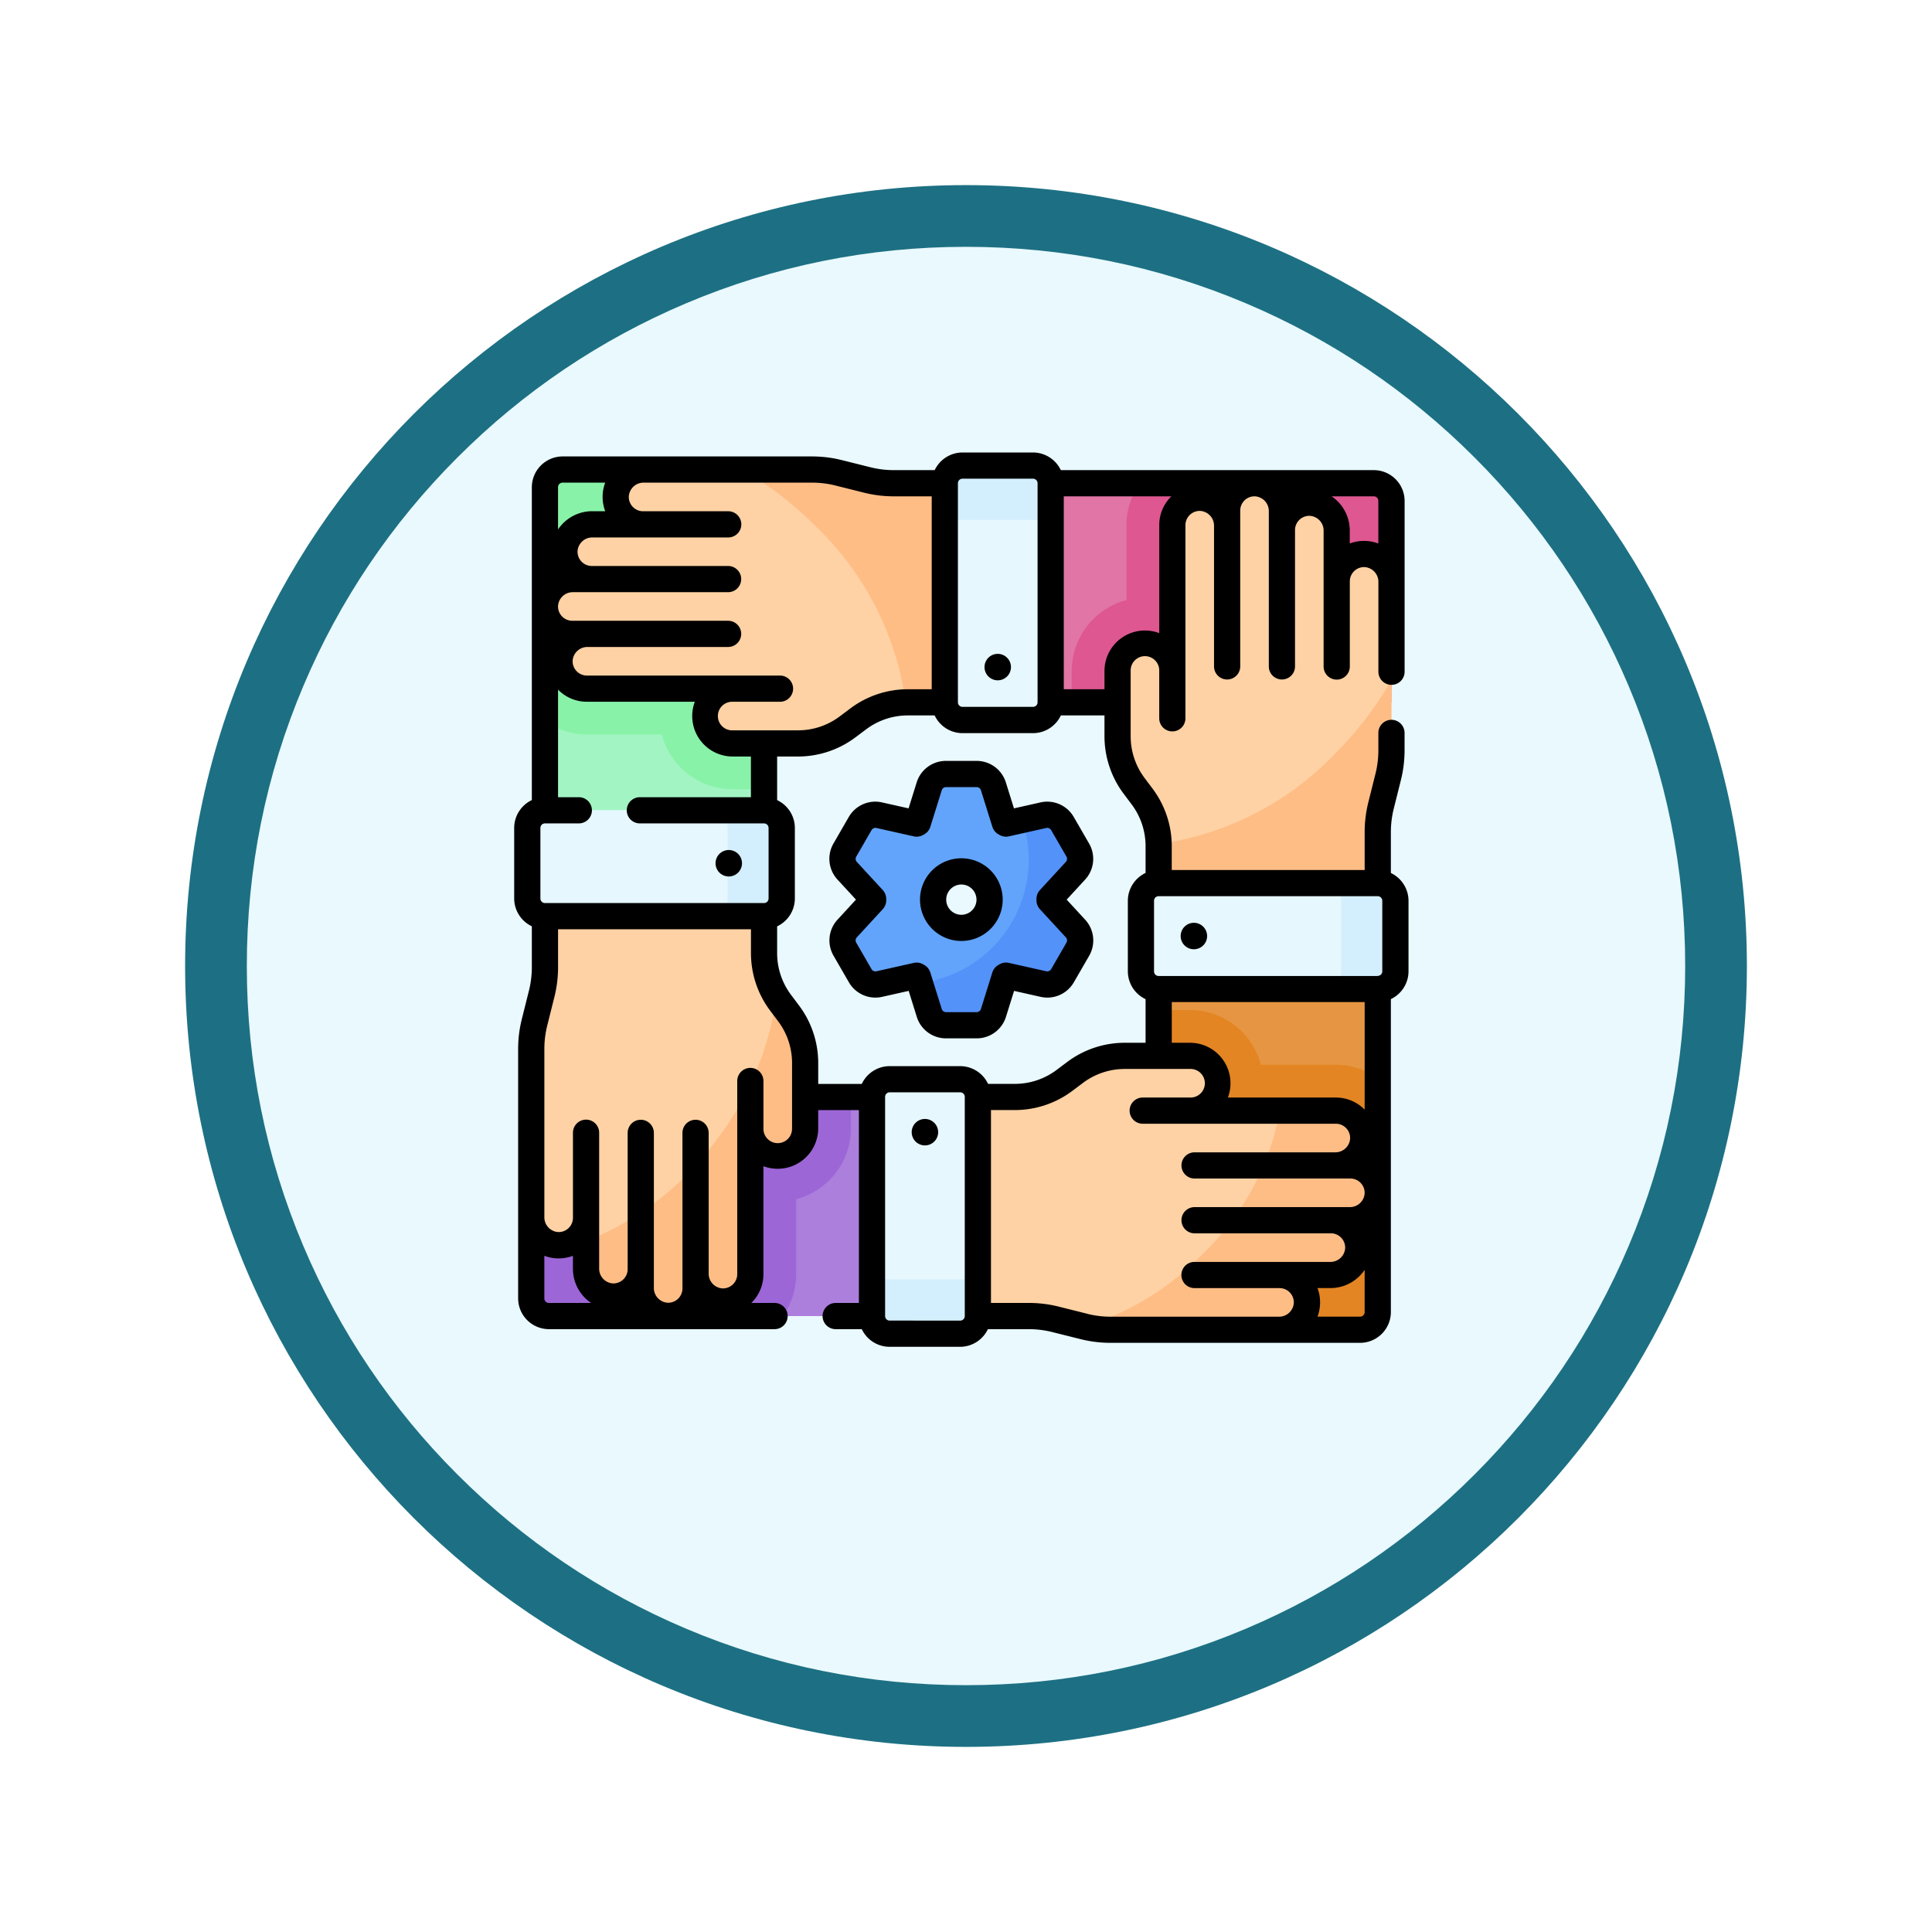 <svg xmlns="http://www.w3.org/2000/svg" xmlns:xlink="http://www.w3.org/1999/xlink" width="93.934" height="93.934" viewBox="0 0 93.934 93.934">
  <defs>
    <filter id="Trazado_982547" x="0" y="0" width="93.934" height="93.934" filterUnits="userSpaceOnUse">
      <feOffset dy="3" input="SourceAlpha"/>
      <feGaussianBlur stdDeviation="3" result="blur"/>
      <feFlood flood-opacity="0.161"/>
      <feComposite operator="in" in2="blur"/>
      <feComposite in="SourceGraphic"/>
    </filter>
  </defs>
  <g id="Grupo_1180704" data-name="Grupo 1180704" transform="translate(-186 -2821)">
    <g id="Grupo_1179676" data-name="Grupo 1179676" transform="translate(-3 42)">
      <g id="Grupo_1174889" data-name="Grupo 1174889" transform="translate(-0.033 793)">
        <g id="Grupo_1167337" data-name="Grupo 1167337" transform="translate(198.033 1992)">
          <g id="Grupo_1166720" data-name="Grupo 1166720">
            <g id="Grupo_1164305" data-name="Grupo 1164305">
              <g id="Grupo_1163948" data-name="Grupo 1163948">
                <g id="Grupo_1158168" data-name="Grupo 1158168">
                  <g id="Grupo_1152576" data-name="Grupo 1152576">
                    <g id="Grupo_1148633" data-name="Grupo 1148633">
                      <g id="Grupo_1148525" data-name="Grupo 1148525">
                        <g transform="matrix(1, 0, 0, 1, -9, -6)" filter="url(#Trazado_982547)">
                          <g id="Trazado_982547-2" data-name="Trazado 982547" transform="translate(9 6)" fill="#e9f9fd">
                            <path d="M 37.967 74.434 C 33.043 74.434 28.268 73.47 23.773 71.568 C 19.43 69.732 15.53 67.102 12.181 63.753 C 8.831 60.403 6.202 56.503 4.365 52.161 C 2.464 47.666 1.5 42.89 1.5 37.967 C 1.5 33.043 2.464 28.268 4.365 23.773 C 6.202 19.43 8.831 15.53 12.181 12.181 C 15.53 8.831 19.43 6.202 23.773 4.365 C 28.268 2.464 33.043 1.5 37.967 1.5 C 42.89 1.5 47.666 2.464 52.161 4.365 C 56.503 6.202 60.403 8.831 63.753 12.181 C 67.102 15.53 69.732 19.43 71.568 23.773 C 73.47 28.268 74.434 33.043 74.434 37.967 C 74.434 42.89 73.47 47.666 71.568 52.161 C 69.732 56.503 67.102 60.403 63.753 63.753 C 60.403 67.102 56.503 69.732 52.161 71.568 C 47.666 73.47 42.89 74.434 37.967 74.434 Z" stroke="none"/>
                            <path d="M 37.967 3 C 33.245 3 28.666 3.924 24.357 5.747 C 20.194 7.508 16.454 10.029 13.242 13.242 C 10.029 16.454 7.508 20.194 5.747 24.357 C 3.924 28.666 3 33.245 3 37.967 C 3 42.689 3.924 47.268 5.747 51.577 C 7.508 55.74 10.029 59.48 13.242 62.692 C 16.454 65.904 20.194 68.426 24.357 70.187 C 28.666 72.009 33.245 72.934 37.967 72.934 C 42.689 72.934 47.268 72.009 51.577 70.187 C 55.74 68.426 59.48 65.904 62.692 62.692 C 65.904 59.48 68.426 55.74 70.187 51.577 C 72.009 47.268 72.934 42.689 72.934 37.967 C 72.934 33.245 72.009 28.666 70.187 24.357 C 68.426 20.194 65.904 16.454 62.692 13.242 C 59.48 10.029 55.74 7.508 51.577 5.747 C 47.268 3.924 42.689 3 37.967 3 M 37.967 0 C 58.935 0 75.934 16.998 75.934 37.967 C 75.934 58.935 58.935 75.934 37.967 75.934 C 16.998 75.934 0 58.935 0 37.967 C 0 16.998 16.998 0 37.967 0 Z" stroke="none" fill="#1d7083"/>
                          </g>
                        </g>
                      </g>
                    </g>
                  </g>
                </g>
              </g>
            </g>
          </g>
        </g>
      </g>
    </g>
    <g id="trabajo-en-equipo" transform="translate(211 2843)">
      <g id="Grupo_1180702" data-name="Grupo 1180702" transform="translate(0.637 0.637)">
        <g id="Grupo_1180694" data-name="Grupo 1180694" transform="translate(29.835 20.3)">
          <path id="Trazado_1040093" data-name="Trazado 1040093" d="M368.962,307.145h10.653v15.71a.858.858,0,0,1-.858.858h-9.795Z" transform="translate(-368.1 -301.998)" fill="#e69642"/>
          <path id="Trazado_1040094" data-name="Trazado 1040094" d="M379.616,322.486a3.582,3.582,0,0,0-2.041-.644h-3.641a3.568,3.568,0,0,0-3.447-2.663h-1.524v15.546h9.795a.858.858,0,0,0,.858-.858V322.486Z" transform="translate(-368.101 -313.01)" fill="#e38523"/>
          <path id="Trazado_1040095" data-name="Trazado 1040095" d="M370.326,251.682H359.669a.858.858,0,0,1-.858-.858v-3.431a.858.858,0,0,1,.858-.858h10.657a.858.858,0,0,1,.858.858v3.431A.858.858,0,0,1,370.326,251.682Z" transform="translate(-358.811 -246.535)" fill="#e6f7fe"/>
          <path id="Trazado_1040096" data-name="Trazado 1040096" d="M465.987,246.535H463.35a.858.858,0,0,1,.858.858v3.431a.858.858,0,0,1-.858.858h2.637a.858.858,0,0,0,.858-.858v-3.431A.858.858,0,0,0,465.987,246.535Z" transform="translate(-454.472 -246.535)" fill="#d3effd"/>
        </g>
        <g id="Grupo_1180696" data-name="Grupo 1180696" transform="translate(0.192 28.7)">
          <path id="Trazado_1040097" data-name="Trazado 1040097" d="M26.329,368.962v10.653H10.619a.858.858,0,0,1-.858-.858v-9.795Z" transform="translate(-9.761 -366.965)" fill="#ad7fdd"/>
          <path id="Trazado_1040098" data-name="Trazado 1040098" d="M9.762,368.962v9.795a.858.858,0,0,0,.858.858H22a3.542,3.542,0,0,0,.644-2.041v-3.641a3.568,3.568,0,0,0,2.663-3.447v-1.524H9.762Z" transform="translate(-9.762 -366.965)" fill="#9d66d6"/>
          <g id="Grupo_1180695" data-name="Grupo 1180695" transform="translate(21.716)">
            <path id="Trazado_1040099" data-name="Trazado 1040099" d="M281.466,357.476a1.332,1.332,0,0,0-1.331-1.38H282.6a1.352,1.352,0,0,0,1.363-1.283,1.332,1.332,0,0,0-1.331-1.38h.915a1.352,1.352,0,0,0,1.363-1.283,1.332,1.332,0,0,0-1.331-1.38h-.741a1.352,1.352,0,0,0,1.363-1.283,1.332,1.332,0,0,0-1.331-1.38h-7.088a1.332,1.332,0,0,0,0-2.663H272.6a3.994,3.994,0,0,0-2.4.8l-.533.4a3.994,3.994,0,0,1-2.4.8h-1.805v10.653h2.481a5.325,5.325,0,0,1,1.292.159l1.391.348a5.325,5.325,0,0,0,1.292.159H280.1A1.353,1.353,0,0,0,281.466,357.476Z" transform="translate(-265.465 -345.443)" fill="#fed2a4"/>
          </g>
          <path id="Trazado_1040100" data-name="Trazado 1040100" d="M340.839,380.846a1.332,1.332,0,0,0-1.331-1.38h-.741a1.352,1.352,0,0,0,1.363-1.283,1.332,1.332,0,0,0-1.331-1.38h-2.717a12.99,12.99,0,0,1-3.786,7,13.64,13.64,0,0,1-5.708,3.5,5.325,5.325,0,0,0,1.265.153h8.183a1.352,1.352,0,0,0,1.363-1.283,1.332,1.332,0,0,0-1.331-1.38h2.461a1.352,1.352,0,0,0,1.363-1.283,1.332,1.332,0,0,0-1.331-1.38h.915A1.352,1.352,0,0,0,340.839,380.846Z" transform="translate(-299.682 -374.14)" fill="#ffbd86"/>
          <path id="Trazado_1040101" data-name="Trazado 1040101" d="M204.855,370.326V359.669a.858.858,0,0,1,.858-.858h3.431a.858.858,0,0,1,.858.858v10.657a.858.858,0,0,1-.858.858h-3.431A.858.858,0,0,1,204.855,370.326Z" transform="translate(-188.287 -357.676)" fill="#e6f7fe"/>
          <path id="Trazado_1040102" data-name="Trazado 1040102" d="M210,465.987V463.35a.858.858,0,0,1-.858.858h-3.431a.858.858,0,0,1-.858-.858v2.637a.858.858,0,0,0,.858.858h3.431A.858.858,0,0,0,210,465.987Z" transform="translate(-188.287 -453.337)" fill="#d3effd"/>
        </g>
        <g id="Grupo_1180698" data-name="Grupo 1180698" transform="translate(0 0.192)">
          <path id="Trazado_1040103" data-name="Trazado 1040103" d="M28.255,26.329H17.6V10.619a.858.858,0,0,1,.858-.858h9.795Z" transform="translate(-16.744 -9.761)" fill="#a2f5c3"/>
          <path id="Trazado_1040104" data-name="Trazado 1040104" d="M17.6,22a3.582,3.582,0,0,0,2.041.644h3.641a3.568,3.568,0,0,0,3.447,2.663h1.524V9.762H18.459a.858.858,0,0,0-.858.858V22Z" transform="translate(-16.743 -9.762)" fill="#88f2a9"/>
          <g id="Grupo_1180697" data-name="Grupo 1180697" transform="translate(0.192 21.716)">
            <path id="Trazado_1040105" data-name="Trazado 1040105" d="M11.044,281.466a1.332,1.332,0,0,0,1.38-1.331V282.6a1.352,1.352,0,0,0,1.283,1.363,1.332,1.332,0,0,0,1.38-1.331v.905A1.352,1.352,0,0,0,16.37,284.9a1.332,1.332,0,0,0,1.38-1.331v-.731a1.352,1.352,0,0,0,1.283,1.363,1.332,1.332,0,0,0,1.38-1.331v-7.088a1.332,1.332,0,0,0,2.663,0V272.6a3.994,3.994,0,0,0-.8-2.4l-.4-.533a3.994,3.994,0,0,1-.8-2.4v-1.805H10.427v2.481a5.325,5.325,0,0,1-.159,1.292l-.348,1.391a5.325,5.325,0,0,0-.159,1.292V280.1a1.353,1.353,0,0,0,1.283,1.363Z" transform="translate(-9.761 -265.465)" fill="#fed2a4"/>
          </g>
          <path id="Trazado_1040106" data-name="Trazado 1040106" d="M50.974,312.393l-.4-.533c-.07-.093-.135-.188-.2-.286a14.727,14.727,0,0,1-2.861,6.894,14.443,14.443,0,0,1-6.4,5v1.318a1.352,1.352,0,0,0,1.283,1.363,1.332,1.332,0,0,0,1.38-1.331v.905a1.352,1.352,0,0,0,1.283,1.363,1.332,1.332,0,0,0,1.38-1.331v-.731a1.352,1.352,0,0,0,1.283,1.363,1.332,1.332,0,0,0,1.38-1.331v-7.088a1.332,1.332,0,0,0,2.663,0V314.79A3.993,3.993,0,0,0,50.974,312.393Z" transform="translate(-38.265 -285.943)" fill="#ffbd86"/>
          <path id="Trazado_1040107" data-name="Trazado 1040107" d="M8.358,204.855H19.015a.858.858,0,0,1,.858.858v3.431a.858.858,0,0,1-.858.858H8.358a.858.858,0,0,1-.858-.858v-3.431A.858.858,0,0,1,8.358,204.855Z" transform="translate(-7.5 -188.287)" fill="#e6f7fe"/>
          <path id="Trazado_1040108" data-name="Trazado 1040108" d="M114.675,204.855h-2.637a.858.858,0,0,1,.858.858v3.432a.858.858,0,0,1-.858.858h2.637a.858.858,0,0,0,.858-.858v-3.432A.858.858,0,0,0,114.675,204.855Z" transform="translate(-103.16 -188.287)" fill="#d3effd"/>
        </g>
        <g id="Grupo_1180700" data-name="Grupo 1180700" transform="translate(0.858)">
          <path id="Trazado_1040109" data-name="Trazado 1040109" d="M307.145,28.255V17.6h15.71a.858.858,0,0,1,.858.858v9.795Z" transform="translate(-282.556 -16.744)" fill="#e175a5"/>
          <path id="Trazado_1040110" data-name="Trazado 1040110" d="M334.725,28.255V18.46a.858.858,0,0,0-.858-.858H322.486a3.542,3.542,0,0,0-.644,2.041v3.641a3.568,3.568,0,0,0-2.663,3.447v1.524h15.546Z" transform="translate(-293.568 -16.744)" fill="#de5791"/>
          <g id="Grupo_1180699" data-name="Grupo 1180699" transform="translate(0 0.192)">
            <path id="Trazado_1040111" data-name="Trazado 1040111" d="M21.043,11.044a1.332,1.332,0,0,0,1.331,1.38H19.913a1.352,1.352,0,0,0-1.363,1.283,1.332,1.332,0,0,0,1.331,1.38h-.915A1.352,1.352,0,0,0,17.6,16.37a1.332,1.332,0,0,0,1.331,1.38h.741a1.352,1.352,0,0,0-1.363,1.283,1.332,1.332,0,0,0,1.331,1.38h7.088a1.332,1.332,0,0,0,0,2.663h3.182a3.994,3.994,0,0,0,2.4-.8l.533-.4a3.994,3.994,0,0,1,2.4-.8h1.805V10.427H34.563a5.325,5.325,0,0,1-1.292-.159L31.88,9.92a5.325,5.325,0,0,0-1.292-.159H22.406a1.353,1.353,0,0,0-1.363,1.283Z" transform="translate(-17.602 -9.761)" fill="#fed2a4"/>
            <path id="Trazado_1040112" data-name="Trazado 1040112" d="M133.935,12.485a14.607,14.607,0,0,1,4.412,8.6l.1,0h1.805V10.427H137.77a5.325,5.325,0,0,1-1.292-.159l-1.391-.348a5.325,5.325,0,0,0-1.292-.159h-3.408a16.833,16.833,0,0,1,3.548,2.724Z" transform="translate(-120.809 -9.761)" fill="#ffbd86"/>
          </g>
          <path id="Trazado_1040113" data-name="Trazado 1040113" d="M251.682,8.358V19.015a.858.858,0,0,1-.858.858h-3.431a.858.858,0,0,1-.858-.858V8.358a.858.858,0,0,1,.858-.858h3.431A.858.858,0,0,1,251.682,8.358Z" transform="translate(-227.093 -7.5)" fill="#e6f7fe"/>
          <path id="Trazado_1040114" data-name="Trazado 1040114" d="M246.535,8.358v2.637a.858.858,0,0,1,.858-.858h3.431a.858.858,0,0,1,.858.858V8.358a.858.858,0,0,0-.858-.858h-3.431A.858.858,0,0,0,246.535,8.358Z" transform="translate(-227.093 -7.5)" fill="#d3effd"/>
        </g>
        <g id="Grupo_1180701" data-name="Grupo 1180701" transform="translate(28.7 0.858)">
          <path id="Trazado_1040115" data-name="Trazado 1040115" d="M357.476,21.043a1.332,1.332,0,0,0-1.38,1.331V19.913a1.352,1.352,0,0,0-1.283-1.363,1.332,1.332,0,0,0-1.38,1.331v-.915a1.352,1.352,0,0,0-1.283-1.363,1.332,1.332,0,0,0-1.38,1.331v.741a1.352,1.352,0,0,0-1.283-1.363,1.332,1.332,0,0,0-1.38,1.331v7.088a1.332,1.332,0,0,0-2.663,0v3.182a3.994,3.994,0,0,0,.8,2.4l.4.533a3.994,3.994,0,0,1,.8,2.4v1.805h10.653V34.563a5.325,5.325,0,0,1,.159-1.292l.348-1.391a5.325,5.325,0,0,0,.159-1.292V22.406a1.353,1.353,0,0,0-1.283-1.363Z" transform="translate(-345.443 -17.602)" fill="#fed2a4"/>
          <path id="Trazado_1040116" data-name="Trazado 1040116" d="M377.535,133.935a14.607,14.607,0,0,1-8.6,4.412c0,.033,0,.065,0,.1v1.805h10.653V137.77a5.325,5.325,0,0,1,.159-1.292l.348-1.391a5.326,5.326,0,0,0,.159-1.292v-3.408A16.834,16.834,0,0,1,377.535,133.935Z" transform="translate(-366.944 -120.809)" fill="#ffbd86"/>
        </g>
      </g>
      <path id="Trazado_1040117" data-name="Trazado 1040117" d="M198.054,190.149l1.26-1.368a.858.858,0,0,0,.112-1.01l-.742-1.285a.858.858,0,0,0-.931-.408l-1.815.407-.058-.033-.555-1.775a.858.858,0,0,0-.819-.6h-1.484a.858.858,0,0,0-.819.6l-.555,1.775-.058.033-1.815-.407a.858.858,0,0,0-.931.408l-.742,1.285a.858.858,0,0,0,.112,1.01l1.26,1.368v.066l-1.26,1.368a.858.858,0,0,0-.112,1.01l.742,1.285a.858.858,0,0,0,.931.408l1.815-.407.058.033.555,1.775a.858.858,0,0,0,.819.6h1.484a.858.858,0,0,0,.819-.6l.555-1.775.058-.033,1.815.407a.858.858,0,0,0,.931-.408l.742-1.285a.858.858,0,0,0-.112-1.01l-1.26-1.368v-.066Zm-4.289,1.406a1.373,1.373,0,1,1,1.373-1.373A1.373,1.373,0,0,1,193.765,191.555Z" transform="translate(-172.025 -168.442)" fill="#62a4fb"/>
      <path id="Trazado_1040118" data-name="Trazado 1040118" d="M238.577,211.579v-.066l1.26-1.368a.858.858,0,0,0,.112-1.01l-.742-1.285a.858.858,0,0,0-.931-.408l-1.03.231a6.043,6.043,0,0,1-4.973,7.927l.454,1.453a.858.858,0,0,0,.819.6h1.484a.858.858,0,0,0,.819-.6l.555-1.775.058-.033,1.815.407a.858.858,0,0,0,.931-.408l.742-1.285a.858.858,0,0,0-.112-1.01Z" transform="translate(-212.548 -189.805)" fill="#5392f9"/>
      <g id="Grupo_1180703" data-name="Grupo 1180703" transform="translate(0 0)">
        <path id="Trazado_1040119" data-name="Trazado 1040119" d="M42.624,20.445V18.456a4.7,4.7,0,0,1,.14-1.137l.348-1.392a5.992,5.992,0,0,0,.178-1.446v-.847a.637.637,0,1,0-1.274,0v.847a4.71,4.71,0,0,1-.14,1.137l-.348,1.391a5.978,5.978,0,0,0-.178,1.446V20.3H31.971V19.132a4.663,4.663,0,0,0-.926-2.779l-.4-.533a3.376,3.376,0,0,1-.672-2.014V10.624a.695.695,0,1,1,1.389,0s0,0,0,0v2.3a.637.637,0,1,0,1.274,0v-2.3s0,0,0,0V3.535a.695.695,0,0,1,.72-.694.718.718,0,0,1,.67.727V10.4a.637.637,0,1,0,1.274,0V2.826a.694.694,0,0,1,.721-.694.717.717,0,0,1,.669.727V10.4a.637.637,0,1,0,1.274,0V3.774a.694.694,0,0,1,.721-.694.717.717,0,0,1,.669.726v6.6a.637.637,0,1,0,1.274,0V6.267a.694.694,0,0,1,.721-.694.717.717,0,0,1,.669.721V6.3s0,0,0,0v4.36a.637.637,0,1,0,1.274,0V2.353A1.5,1.5,0,0,0,41.794.858H26.577A1.5,1.5,0,0,0,25.226,0H21.795a1.5,1.5,0,0,0-1.35.858H18.456a4.7,4.7,0,0,1-1.137-.14L15.928.37A5.969,5.969,0,0,0,14.481.192H2.353A1.5,1.5,0,0,0,.858,1.687V16.9A1.5,1.5,0,0,0,0,18.255v3.431a1.5,1.5,0,0,0,.858,1.35v1.989a4.7,4.7,0,0,1-.14,1.137L.37,27.554A5.969,5.969,0,0,0,.192,29V41.129a1.5,1.5,0,0,0,1.495,1.495H12.659a.637.637,0,0,0,0-1.274H11.529a1.952,1.952,0,0,0,.589-1.4V34.7a1.969,1.969,0,0,0,2.663-1.842v-.886H16.76V41.35H15.631a.637.637,0,0,0,0,1.274H16.9a1.5,1.5,0,0,0,1.35.858h3.431a1.5,1.5,0,0,0,1.35-.858h1.989a4.7,4.7,0,0,1,1.137.14l1.391.348A5.969,5.969,0,0,0,29,43.289H41.129a1.5,1.5,0,0,0,1.495-1.495V26.577a1.5,1.5,0,0,0,.858-1.35V21.795a1.5,1.5,0,0,0-.858-1.35ZM41.35,31.952a1.952,1.952,0,0,0-1.4-.589H34.7A1.969,1.969,0,0,0,32.858,28.7h-.886V26.721H41.35v5.231Zm.637-6.5H31.33a.221.221,0,0,1-.221-.221V21.795a.221.221,0,0,1,.22-.221H41.989a.221.221,0,0,1,.218.221v3.431a.221.221,0,0,1-.221.221h0ZM31.363,8.782A1.968,1.968,0,0,0,28.7,10.624v.886H26.721V2.132h5.231a1.951,1.951,0,0,0-.589,1.4ZM42.015,2.353V4.425a1.948,1.948,0,0,0-.623-.125,1.968,1.968,0,0,0-.766.124V3.805a2,2,0,0,0-.886-1.674h2.054A.221.221,0,0,1,42.015,2.353ZM21.795,1.274h3.431a.221.221,0,0,1,.221.221h0V12.147h0v0a.221.221,0,0,1-.221.221H21.795a.221.221,0,0,1-.221-.221V1.495a.221.221,0,0,1,.221-.221Zm-6.176.332,1.391.348a5.969,5.969,0,0,0,1.446.178H20.3v9.379H19.132a4.66,4.66,0,0,0-2.779.926l-.533.4a3.378,3.378,0,0,1-2.015.672H10.624a.695.695,0,1,1,0-1.389h2.3a.637.637,0,0,0,0-1.274H3.536a.695.695,0,0,1-.694-.721.717.717,0,0,1,.726-.669H10.4a.637.637,0,1,0,0-1.274H2.826a.695.695,0,0,1-.694-.721.717.717,0,0,1,.726-.669H10.4a.637.637,0,1,0,0-1.274H3.774A.695.695,0,0,1,3.08,4.8a.717.717,0,0,1,.726-.669h6.6a.637.637,0,1,0,0-1.274H6.267a.695.695,0,0,1-.694-.721A.717.717,0,0,1,6.3,1.466h8.184a4.694,4.694,0,0,1,1.137.14ZM11.51,16.76h-5.4a.637.637,0,1,0,0,1.274h6.039a.221.221,0,0,1,.219.221v3.431a.221.221,0,0,1-.221.221H1.495a.221.221,0,0,1-.221-.221V18.255a.221.221,0,0,1,.218-.221H3.142a.637.637,0,0,0,0-1.274H2.132v-5.23a1.952,1.952,0,0,0,1.4.589H8.782a1.969,1.969,0,0,0,1.842,2.663h.886V16.76ZM2.353,1.466H4.425a1.976,1.976,0,0,0,0,1.389H3.806a2,2,0,0,0-1.674.886V1.687a.221.221,0,0,1,.221-.221ZM1.687,41.35a.221.221,0,0,1-.221-.221V39.056a1.951,1.951,0,0,0,.624.126,1.97,1.97,0,0,0,.766-.124v.618a2,2,0,0,0,.886,1.674Zm11.821-8.492a.695.695,0,1,1-1.389,0v-2.3a.637.637,0,0,0-1.274,0v9.39a.695.695,0,0,1-.721.694.717.717,0,0,1-.669-.726V33.08a.637.637,0,1,0-1.274,0v7.565a.695.695,0,0,1-.721.694.717.717,0,0,1-.669-.726V33.08a.637.637,0,1,0-1.274,0v6.628A.695.695,0,0,1,4.8,40.4a.717.717,0,0,1-.669-.726v-6.6a.637.637,0,0,0-1.274,0v4.135a.695.695,0,0,1-.721.694.717.717,0,0,1-.669-.726V29a4.7,4.7,0,0,1,.14-1.137l.348-1.391a5.969,5.969,0,0,0,.178-1.446V23.181h9.379V24.35a4.66,4.66,0,0,0,.926,2.779l.4.533a3.378,3.378,0,0,1,.672,2.015v3.182Zm.348-5.961-.4-.533a3.378,3.378,0,0,1-.672-2.015V23.039a1.5,1.5,0,0,0,.862-1.352V18.255a1.5,1.5,0,0,0-.862-1.353v-2.12h1.021a4.66,4.66,0,0,0,2.779-.926l.533-.4a3.378,3.378,0,0,1,2.015-.672h1.311a1.5,1.5,0,0,0,1.352.862h3.431a1.5,1.5,0,0,0,1.353-.862H28.7v1.021a4.657,4.657,0,0,0,.926,2.779l.4.533a3.381,3.381,0,0,1,.672,2.015v1.311a1.5,1.5,0,0,0-.862,1.352v3.431a1.5,1.5,0,0,0,.862,1.353V28.7H29.676a4.66,4.66,0,0,0-2.779.926l-.533.4a3.378,3.378,0,0,1-2.015.672H23.039a1.5,1.5,0,0,0-1.352-.862H18.255A1.5,1.5,0,0,0,16.9,30.7H14.782V29.676a4.66,4.66,0,0,0-.926-2.779Zm7.831,15.31H18.255a.221.221,0,0,1-.221-.218V31.335s0,0,0-.006a.221.221,0,0,1,.221-.22h3.431a.221.221,0,0,1,.221.221V41.987a.221.221,0,0,1-.221.221Zm6.176-.332-1.391-.348a5.969,5.969,0,0,0-1.446-.178H23.181V31.971H24.35a4.66,4.66,0,0,0,2.779-.926l.533-.4a3.378,3.378,0,0,1,2.015-.672h3.182a.695.695,0,1,1,0,1.389h-2.3a.637.637,0,0,0,0,1.274h9.39a.695.695,0,0,1,.694.721.717.717,0,0,1-.726.669H33.08a.637.637,0,1,0,0,1.274h7.575a.695.695,0,0,1,.694.721.717.717,0,0,1-.726.669H33.08a.637.637,0,0,0,0,1.274h6.628a.695.695,0,0,1,.694.721.717.717,0,0,1-.726.669h-6.6a.637.637,0,0,0,0,1.274h4.135a.695.695,0,0,1,.694.721.717.717,0,0,1-.726.669H29a4.693,4.693,0,0,1-1.137-.14Zm13.266.14H39.057a1.976,1.976,0,0,0,0-1.389h.618a2,2,0,0,0,1.674-.886v2.054A.221.221,0,0,1,41.129,42.015Z" transform="translate(0 0)"/>
        <path id="Trazado_1040120" data-name="Trazado 1040120" d="M382.209,269.264a.643.643,0,1,0,.643.643A.643.643,0,0,0,382.209,269.264Z" transform="translate(-349.162 -246.397)"/>
        <path id="Trazado_1040121" data-name="Trazado 1040121" d="M228.227,381.565a.643.643,0,1,0,.643.643A.643.643,0,0,0,228.227,381.565Z" transform="translate(-208.257 -349.161)"/>
        <path id="Trazado_1040122" data-name="Trazado 1040122" d="M115.925,228.871a.643.643,0,1,0-.643-.643A.643.643,0,0,0,115.925,228.871Z" transform="translate(-105.492 -208.257)"/>
        <path id="Trazado_1040123" data-name="Trazado 1040123" d="M269.907,116.57a.643.643,0,1,0-.643-.643A.643.643,0,0,0,269.907,116.57Z" transform="translate(-246.397 -105.493)"/>
        <path id="Trazado_1040124" data-name="Trazado 1040124" d="M234.347,236.356a2.01,2.01,0,1,0-2.01-2.01A2.012,2.012,0,0,0,234.347,236.356Zm0-2.745a.736.736,0,1,1-.736.736A.737.737,0,0,1,234.347,233.611Z" transform="translate(-212.606 -212.606)"/>
        <path id="Trazado_1040125" data-name="Trazado 1040125" d="M181.762,183.318l-.893.97a1.489,1.489,0,0,0-.195,1.76l.742,1.285a1.488,1.488,0,0,0,1.622.711l1.287-.289.393,1.259a1.488,1.488,0,0,0,1.427,1.049h1.484a1.489,1.489,0,0,0,1.427-1.049l.393-1.259,1.287.289a1.488,1.488,0,0,0,1.622-.711l.742-1.285a1.489,1.489,0,0,0-.2-1.76l-.893-.97.893-.97a1.488,1.488,0,0,0,.195-1.76l-.742-1.285a1.488,1.488,0,0,0-1.622-.711l-1.287.289-.393-1.259a1.488,1.488,0,0,0-1.427-1.049h-1.484a1.488,1.488,0,0,0-1.427,1.049l-.393,1.259-1.287-.289a1.488,1.488,0,0,0-1.622.711l-.742,1.285a1.489,1.489,0,0,0,.2,1.76Zm.015-2.093.742-1.285a.22.22,0,0,1,.24-.105l1.815.407a.637.637,0,0,0,.458-.07l.057-.033a.637.637,0,0,0,.289-.362l.555-1.775a.22.22,0,0,1,.211-.155h1.484a.22.22,0,0,1,.211.155l.555,1.775a.637.637,0,0,0,.289.362l.057.033a.636.636,0,0,0,.458.07l1.815-.407a.22.22,0,0,1,.24.105l.742,1.285a.22.22,0,0,1-.029.26l-1.26,1.368a.637.637,0,0,0-.168.432v.066a.637.637,0,0,0,.168.432l1.26,1.368a.22.22,0,0,1,.029.26l-.742,1.285a.22.22,0,0,1-.24.105l-1.815-.407a.637.637,0,0,0-.459.07l-.057.033a.637.637,0,0,0-.289.362l-.555,1.775a.22.22,0,0,1-.211.155h-1.484a.22.22,0,0,1-.211-.155l-.555-1.775a.637.637,0,0,0-.289-.362l-.057-.033a.637.637,0,0,0-.458-.07l-1.815.407a.221.221,0,0,1-.24-.105l-.742-1.285a.22.22,0,0,1,.029-.26l1.26-1.368a.637.637,0,0,0,.168-.432v-.066a.637.637,0,0,0-.168-.432l-1.26-1.368a.22.22,0,0,1-.029-.26Z" transform="translate(-165.145 -161.578)"/>
      </g>
    </g>
  </g>
</svg>
